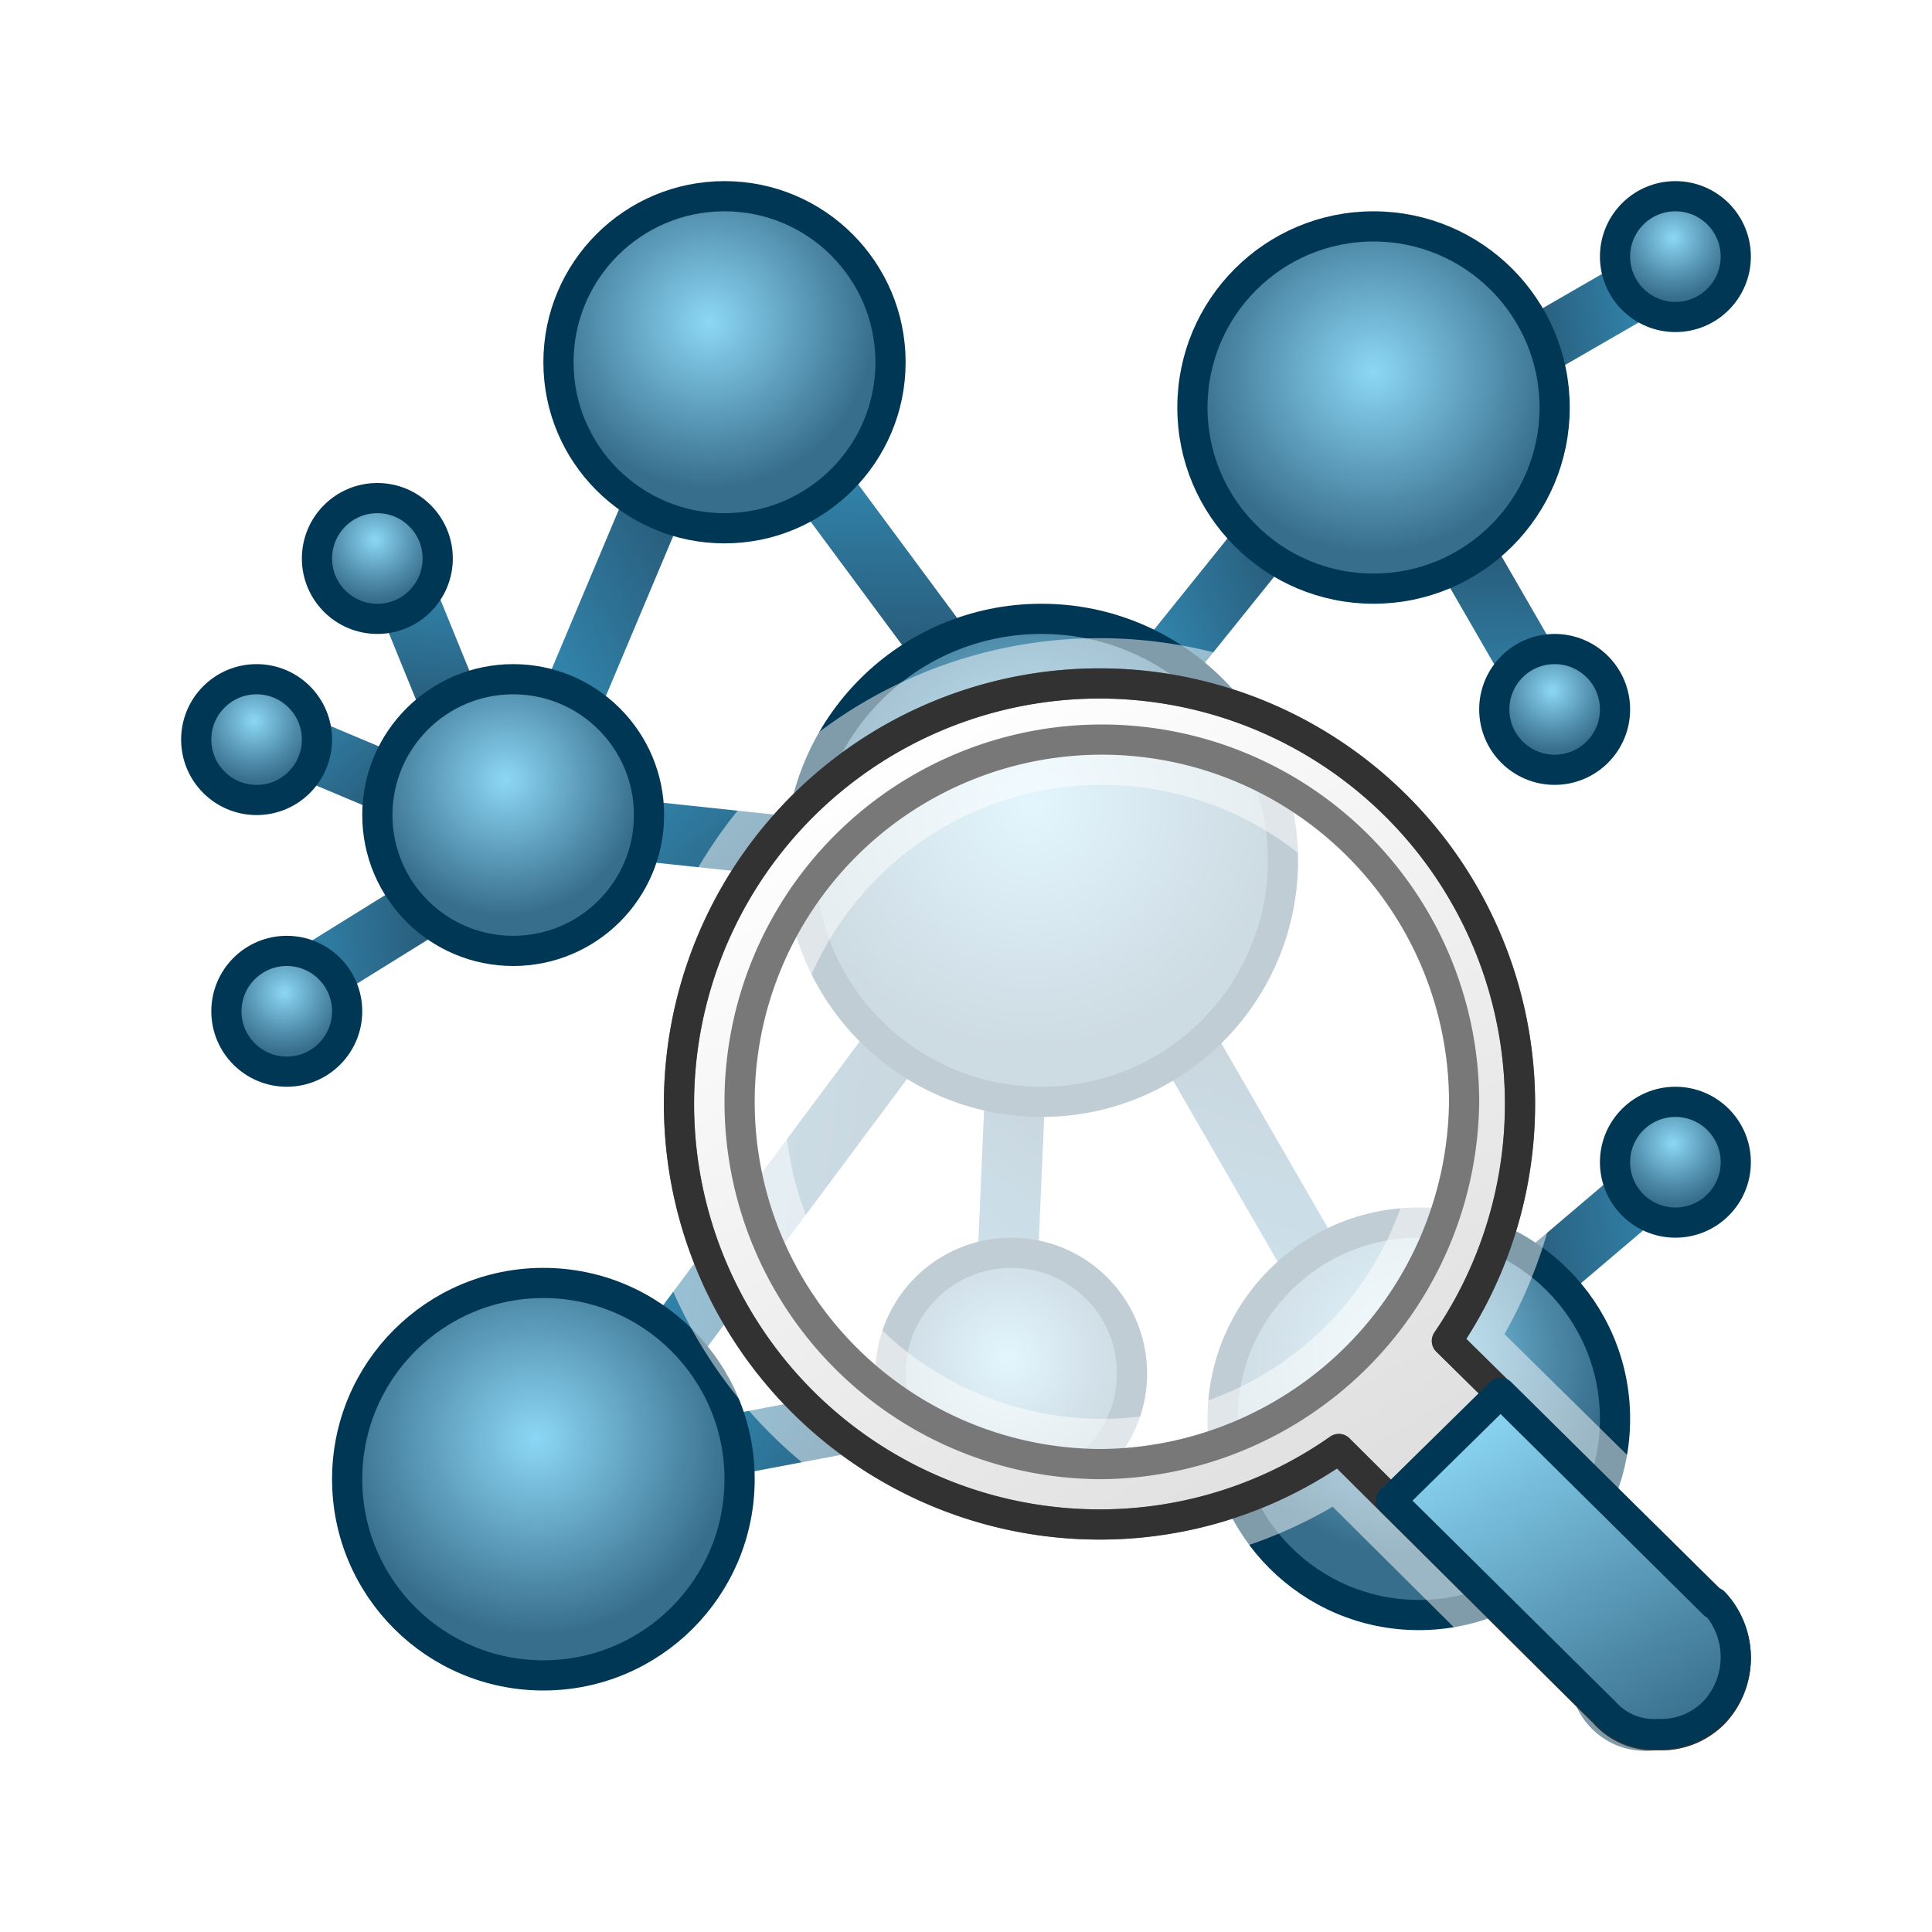 <svg xmlns="http://www.w3.org/2000/svg" xmlns:xlink="http://www.w3.org/1999/xlink" viewBox="0 0 64 64"><defs><style>.cls-1{fill:url(#linear-gradient);}.cls-2{fill:url(#linear-gradient-2);}.cls-3{fill:url(#linear-gradient-3);}.cls-4{fill:url(#linear-gradient-4);}.cls-5{fill:url(#linear-gradient-5);}.cls-6{fill:url(#linear-gradient-6);}.cls-7{fill:url(#linear-gradient-7);}.cls-8{fill:url(#linear-gradient-8);}.cls-9{fill:url(#linear-gradient-9);}.cls-10{fill:url(#linear-gradient-10);}.cls-11{fill:url(#linear-gradient-11);}.cls-12{fill:url(#linear-gradient-12);}.cls-13{fill:url(#linear-gradient-13);}.cls-14{fill:url(#linear-gradient-14);}.cls-15{fill:url(#linear-gradient-15);}.Blue-RIGHT\,-FRONT-\&amp;-SINGLE,.cls-16,.cls-17,.cls-18,.cls-19,.cls-20,.cls-21,.cls-22,.cls-23,.cls-24,.cls-25,.cls-26,.cls-27,.cls-28,.cls-29{stroke:#003755;}.Blue-RIGHT\,-FRONT-\&amp;-SINGLE,.De-emphasized-WHITE-for-Vector-Highlights,.White-OUTLINE,.White-RIGHT-\&amp;-FRONT,.cls-16,.cls-17,.cls-18,.cls-19,.cls-20,.cls-21,.cls-22,.cls-23,.cls-24,.cls-25,.cls-26,.cls-27,.cls-28,.cls-29{stroke-linejoin:round;}.cls-16{fill:url(#radial-gradient);}.cls-17{fill:url(#radial-gradient-2);}.cls-18{fill:url(#radial-gradient-3);}.cls-19{fill:url(#radial-gradient-4);}.cls-20{fill:url(#radial-gradient-5);}.cls-21{fill:url(#radial-gradient-6);}.cls-22{fill:url(#radial-gradient-7);}.cls-23{fill:url(#radial-gradient-8);}.cls-24{fill:url(#radial-gradient-9);}.cls-25{fill:url(#radial-gradient-10);}.cls-26{fill:url(#radial-gradient-11);}.cls-27{fill:url(#radial-gradient-12);}.cls-28{fill:url(#radial-gradient-13);}.cls-29{fill:url(#radial-gradient-14);}.De-emphasized-WHITE-for-Vector-Highlights{fill:#fff;stroke:#fff;stroke-width:3px;opacity:0.5;}.White-RIGHT-\&amp;-FRONT{stroke:#787878;fill:url(#linear-gradient-16);}.White-OUTLINE{fill:none;stroke:#323232;}.Blue-RIGHT\,-FRONT-\&amp;-SINGLE{fill:url(#linear-gradient-17);}</style><linearGradient id="linear-gradient" x1="23.54" y1="32.2" x2="28.16" y2="40.19" gradientTransform="translate(0.15 3.3)" gradientUnits="userSpaceOnUse"><stop offset="0" stop-color="#3287af"/><stop offset="1" stop-color="#285a78"/></linearGradient><linearGradient id="linear-gradient-2" x1="23.75" y1="40.48" x2="28.36" y2="48.48" gradientTransform="translate(14.36 2.96) scale(0.47 1)" xlink:href="#linear-gradient"/><linearGradient id="linear-gradient-3" x1="42.42" y1="47.83" x2="47.04" y2="55.83" gradientTransform="translate(15.75 -12.87) scale(0.4 1)" xlink:href="#linear-gradient"/><linearGradient id="linear-gradient-4" x1="13.39" y1="13.84" x2="18.01" y2="21.84" gradientTransform="matrix(0, 0.43, -1, 0, 46.84, 11.8)" xlink:href="#linear-gradient"/><linearGradient id="linear-gradient-5" x1="7.64" y1="6.9" x2="12.25" y2="14.9" gradientTransform="translate(15.86 9.02) scale(0.45 1)" xlink:href="#linear-gradient"/><linearGradient id="linear-gradient-6" x1="22.66" y1="22.6" x2="27.27" y2="30.6" gradientTransform="translate(32.02 -6.74) scale(0.33 1)" xlink:href="#linear-gradient"/><linearGradient id="linear-gradient-7" x1="1.97" y1="23.64" x2="6.58" y2="31.64" gradientTransform="matrix(0, 0.53, -1, 0, 51.66, 25.55)" xlink:href="#linear-gradient"/><linearGradient id="linear-gradient-8" x1="17.78" y1="46.19" x2="22.39" y2="54.18" gradientTransform="matrix(0, -0.6, 1, 0, -8.63, 50.42)" xlink:href="#linear-gradient"/><linearGradient id="linear-gradient-9" x1="-6.34" y1="47.88" x2="-1.72" y2="55.88" gradientTransform="matrix(0, -0.35, 1, 0, -0.11, 51.5)" xlink:href="#linear-gradient"/><linearGradient id="linear-gradient-10" x1="33.35" y1="50.53" x2="37.97" y2="58.53" gradientTransform="translate(65.23 95.26) rotate(180) scale(0.35 1)" xlink:href="#linear-gradient"/><linearGradient id="linear-gradient-11" x1="-36.83" y1="62.35" x2="-32.21" y2="70.34" gradientTransform="matrix(0, -0.35, 1, 0, -16.43, 8.81)" xlink:href="#linear-gradient"/><linearGradient id="linear-gradient-12" x1="-51.55" y1="73.65" x2="-46.94" y2="81.65" gradientTransform="translate(40.76 88.05) rotate(180) scale(0.24 1)" xlink:href="#linear-gradient"/><linearGradient id="linear-gradient-13" x1="-48.96" y1="20.94" x2="-44.35" y2="28.94" gradientTransform="translate(25.99 6.28) scale(0.3 1)" xlink:href="#linear-gradient"/><linearGradient id="linear-gradient-14" x1="-53.64" y1="15.02" x2="-49.02" y2="23.01" gradientTransform="matrix(0, 0.28, -1, 0, 30.06, 39.72)" xlink:href="#linear-gradient"/><linearGradient id="linear-gradient-15" x1="-62.72" y1="10.73" x2="-58.1" y2="18.73" gradientTransform="matrix(0, 0.28, -1, 0, 28.77, 38.3)" xlink:href="#linear-gradient"/><radialGradient id="radial-gradient" cx="34.17" cy="26.67" r="8" gradientUnits="userSpaceOnUse"><stop offset="0" stop-color="#8cd7f5"/><stop offset="1" stop-color="#376e8c"/></radialGradient><radialGradient id="radial-gradient-2" cx="16.75" cy="25.83" r="4.5" xlink:href="#radial-gradient"/><radialGradient id="radial-gradient-3" cx="23.5" cy="10.67" r="5.5" xlink:href="#radial-gradient"/><radialGradient id="radial-gradient-4" cx="17.75" cy="47.67" r="6.5" xlink:href="#radial-gradient"/><radialGradient id="radial-gradient-5" cx="33.38" cy="45" r="4" gradientUnits="userSpaceOnUse"><stop offset="0" stop-color="#8cd7f5"/><stop offset="0.63" stop-color="#5492b0"/><stop offset="1" stop-color="#376e8c"/></radialGradient><radialGradient id="radial-gradient-6" cx="46.75" r="6.5" xlink:href="#radial-gradient-5"/><radialGradient id="radial-gradient-7" cx="54.42" cy="54.88" r="2" xlink:href="#radial-gradient-5"/><radialGradient id="radial-gradient-8" cx="55.42" cy="37.88" r="2" xlink:href="#radial-gradient-5"/><radialGradient id="radial-gradient-9" cx="51.42" cy="22.88" r="2" xlink:href="#radial-gradient-5"/><radialGradient id="radial-gradient-10" cx="55.42" cy="7.88" r="2" xlink:href="#radial-gradient-5"/><radialGradient id="radial-gradient-11" cx="8.42" cy="23.88" r="2" xlink:href="#radial-gradient-5"/><radialGradient id="radial-gradient-12" cx="12.42" cy="17.88" r="2" xlink:href="#radial-gradient-5"/><radialGradient id="radial-gradient-13" cx="9.42" cy="32.88" r="2" xlink:href="#radial-gradient-5"/><radialGradient id="radial-gradient-14" cx="45.5" cy="12.31" r="6" xlink:href="#radial-gradient"/><linearGradient id="linear-gradient-16" x1="29.5" y1="24.37" x2="50.39" y2="60.56" gradientUnits="userSpaceOnUse"><stop offset="0" stop-color="#fff"/><stop offset="1" stop-color="#d2d2d2"/></linearGradient><linearGradient id="linear-gradient-17" x1="48.75" y1="46.72" x2="55.16" y2="57.81" xlink:href="#radial-gradient"/></defs><g id="Molecular"><rect class="cls-1" x="18.5" y="38.5" width="15" height="2" transform="translate(-21.21 36.75) rotate(-53.31)"/><rect class="cls-2" x="23.02" y="46.43" width="7" height="2" transform="translate(-8.36 5.76) rotate(-10.72)"/><rect class="cls-3" x="30.52" y="37.96" width="5.95" height="2" transform="translate(-6.88 70.73) rotate(-87.5)"/><rect class="cls-4" x="28" y="15.3" width="2" height="6.4" transform="translate(-5.31 20.9) rotate(-36.53)"/><rect class="cls-5" x="16.95" y="18.92" width="6.69" height="2" transform="translate(-5.93 30.9) rotate(-67.17)"/><rect class="cls-6" x="37.83" y="18.86" width="4.99" height="2" transform="translate(-0.43 38.81) rotate(-51.17)"/><rect class="cls-7" x="23.02" y="23.84" width="2" height="7.96" transform="translate(-6.19 48.76) rotate(-83.93)"/><rect class="cls-8" x="40.56" y="34" width="2" height="8.93" transform="translate(-13.67 25.93) rotate(-30)"/><rect class="cls-9" x="50.77" y="50.3" width="2" height="5.18" transform="translate(-21.93 46.09) rotate(-40.34)"/><rect class="cls-10" x="50.33" y="39.73" width="5.18" height="2" transform="translate(-13.78 43.94) rotate(-40.34)"/><rect class="cls-11" x="48.92" y="18.14" width="2" height="5.18" transform="translate(-3.68 27.74) rotate(-30)"/><rect class="cls-12" x="50.94" y="9.4" width="3.66" height="2" transform="translate(1.87 27.78) rotate(-30)"/><rect class="cls-13" x="9.91" y="30.22" width="4.45" height="2" transform="translate(-14.64 11.09) rotate(-31.83)"/><rect class="cls-14" x="10.04" y="23.05" width="2" height="4.25" transform="translate(-16.45 25.58) rotate(-67.17)"/><rect class="cls-15" x="13.04" y="19.05" width="2" height="4.25" transform="translate(-6.95 6.86) rotate(-22.17)"/><circle class="cls-16" cx="34.5" cy="28.5" r="8"/><circle class="cls-17" cx="17" cy="27" r="4.5"/><circle class="cls-18" cx="24" cy="12" r="5.5"/><circle class="cls-19" cx="18" cy="49" r="6.5"/><circle class="cls-20" cx="33.5" cy="45.5" r="4"/><circle class="cls-21" cx="47" cy="47" r="6.5"/><circle class="cls-22" cx="54.5" cy="55.5" r="2"/><circle class="cls-23" cx="55.5" cy="38.5" r="2"/><circle class="cls-24" cx="51.5" cy="23.5" r="2"/><circle class="cls-25" cx="55.5" cy="8.5" r="2"/><circle class="cls-26" cx="8.5" cy="24.5" r="2"/><circle class="cls-27" cx="12.5" cy="18.5" r="2"/><circle class="cls-28" cx="9.5" cy="33.5" r="2"/><circle class="cls-29" cx="45.5" cy="13.5" r="6"/></g><g id="Magnifying_glass" data-name="Magnifying glass"><path class="De-emphasized-WHITE-for-Vector-Highlights" d="M56.78,53.14l-8.85-8.72A13.93,13.93,0,1,0,36.5,50.5,13.76,13.76,0,0,0,44.35,48l8.8,8.75a2.19,2.19,0,0,0,1.78.73,2.45,2.45,0,0,0,1.85-.73,2.65,2.65,0,0,0,0-3.63Z"/><circle class="De-emphasized-WHITE-for-Vector-Highlights" cx="36.5" cy="36.5" r="12"/><path class="White-RIGHT-&amp;-FRONT" d="M56.78,53.14l-8.85-8.72A13.93,13.93,0,1,0,36.5,50.5,13.76,13.76,0,0,0,44.35,48l8.8,8.75a2.19,2.19,0,0,0,1.78.73,2.45,2.45,0,0,0,1.85-.73,2.65,2.65,0,0,0,0-3.63ZM36.5,48.5a12,12,0,1,1,12-12A12.13,12.13,0,0,1,36.5,48.5Z"/><path class="White-OUTLINE" d="M56.78,53.14l-8.85-8.72A13.93,13.93,0,1,0,36.5,50.5,13.76,13.76,0,0,0,44.35,48l8.8,8.75a2.19,2.19,0,0,0,1.78.73,2.45,2.45,0,0,0,1.85-.73,2.65,2.65,0,0,0,0-3.63Z"/><path class="Blue-RIGHT,-FRONT-&amp;-SINGLE" d="M56.78,53.14l-7.07-7-3.63,3.57,7.07,7a2.19,2.19,0,0,0,1.78.73,2.45,2.45,0,0,0,1.85-.73,2.65,2.65,0,0,0,0-3.63Z"/></g></svg>